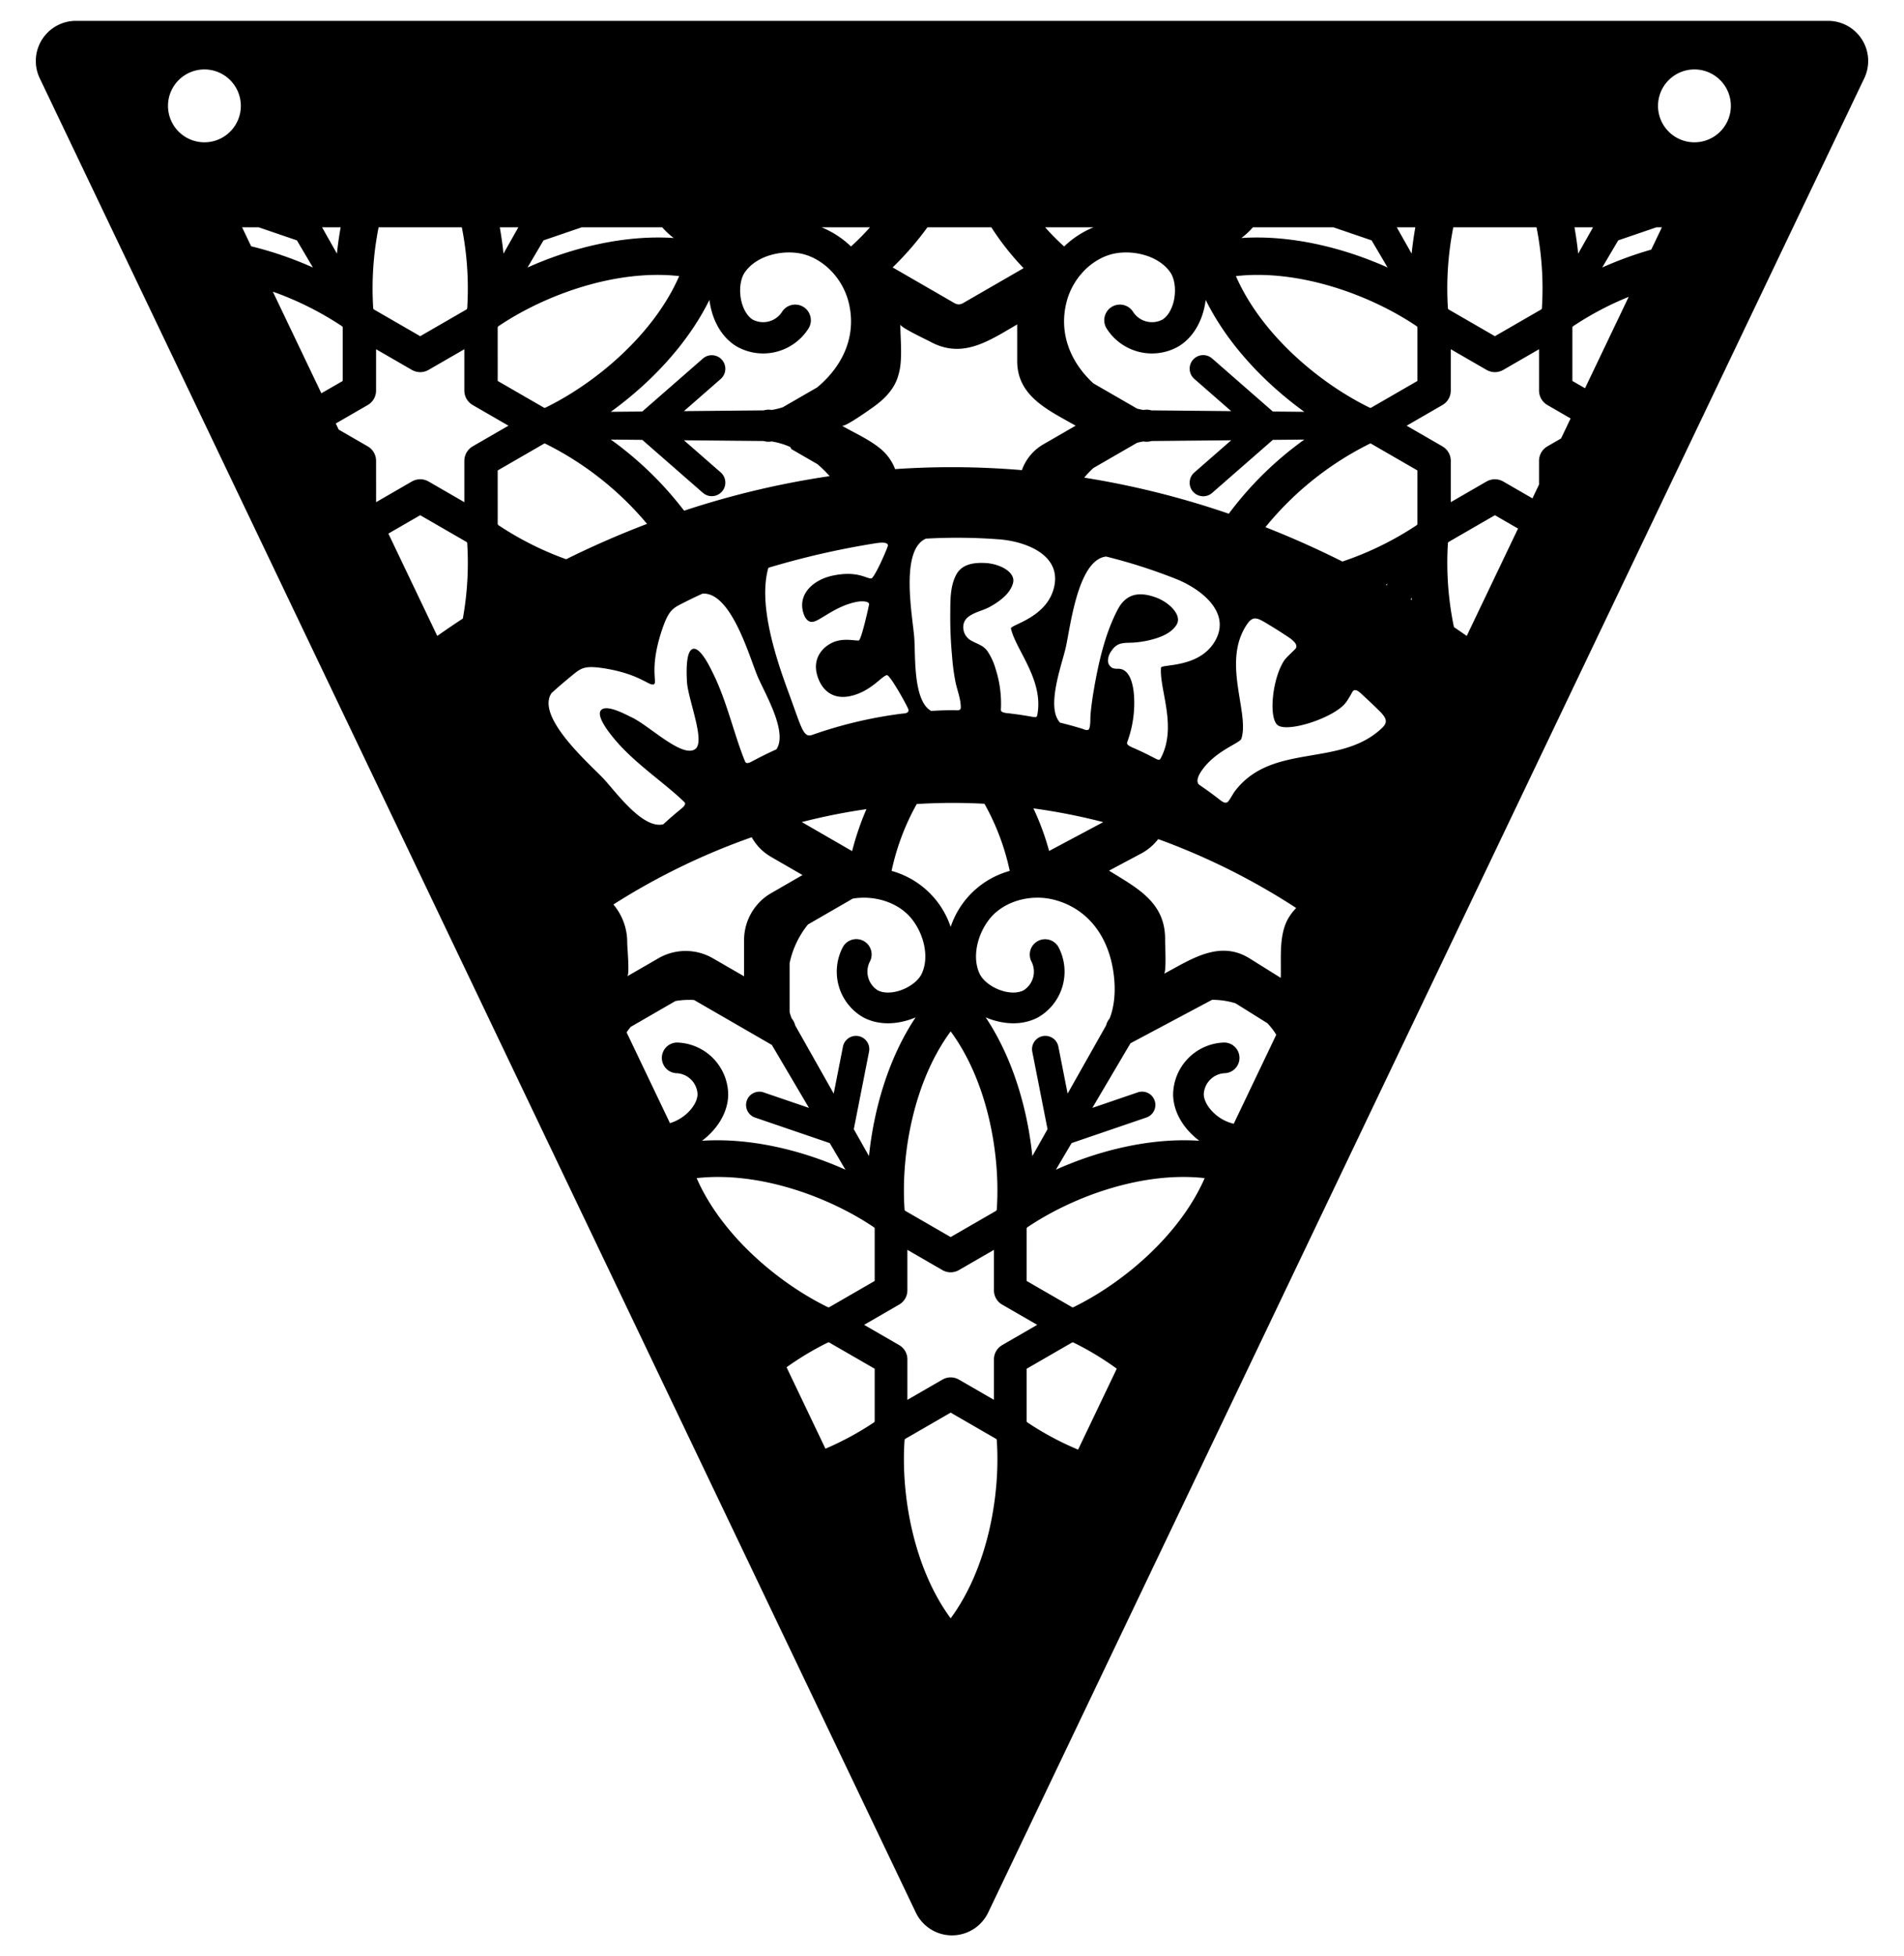 <svg id="Слой_1" data-name="Слой 1" xmlns="http://www.w3.org/2000/svg" viewBox="0 0 1003 1030"><title>Christmas flags</title><path d="M963.009,10.983H39.991A21.122,21.122,0,0,0,20.933,41.211l461.509,965.792a21.122,21.122,0,0,0,38.115,0L982.067,41.211A21.121,21.121,0,0,0,963.009,10.983ZM839.191,119.688l-7.823,13.85c-.47-4.569-1.132-9.201-1.952-13.85Zm-73.616,0h43.842a165.358,165.358,0,0,1,2.825,42.759c-.094.139-.175.285-.261.43l-24.486,14.137-24.484-14.136c-.086-.145-.168-.292-.261-.431A165.358,165.358,0,0,1,765.575,119.688Zm-19.998,0c-.821,4.65-1.483,9.284-1.953,13.854L735.799,119.688ZM656.862,122.907a39.993,39.993,0,0,0,3.134-3.219h42.428l20.115,6.872,8.43,14.288c-23.3-10.44-50.913-17.244-77.025-15.533C654.945,124.562,655.92,123.761,656.862,122.907ZM746.439,171.862c.074.152.161.297.244.445v28.271l-24.485,14.137c-.169.002-.338-0-.505.012-26.697-12.974-57.239-38.657-70.63-69.355C684.341,141.62,721.856,155.229,746.439,171.862ZM611.433,399.25c-.562,1.059-1.029,1.047-2.974.038-4.184-2.169-6.3-3.197-10.576-5.137-1.704-.772-4.718-1.774-4.101-3.352a59.148,59.148,0,0,0,3.705-22.179c-.091-5.027-1.144-16.219-8.191-16.509a10.375,10.375,0,0,1-2.982-.26,4.385,4.385,0,0,1-2.647-4.18,8.977,8.977,0,0,1,1.781-4.887,10.392,10.392,0,0,1,2.783-2.941c2.544-1.687,5.946-1.306,8.839-1.505a51.376,51.376,0,0,0,9.087-1.426c4.934-1.249,10.814-3.386,13.632-7.95,3.104-5.029-3.816-11.799-10.871-14.377-8.534-3.118-15.565-2.255-20.082,6.278-6.672,12.606-10.141,27.996-12.55,41.95-.757,4.386-1.39,8.751-1.792,13.19-.209,2.313.067,5.262-.643,7.491-.563,1.766-2.861.472-3.848.174-4.585-1.386-6.894-2.019-11.54-3.16-7.525-7.832.674-29.868,2.872-39.19,2.475-10.5,6.272-46.555,21.35-48.288a289.095,289.095,0,0,1,36.511,11.673c12.432,4.829,29.177,16.95,21.336,31.968-8.026,15.372-28.775,12.852-28.938,14.887C610.669,363.033,620.318,382.721,611.433,399.25Zm-67.636,154.515,8.028,40.775-8.001,14.166c-2.559-24.908-10.32-51.694-24.575-73.03q1.692.717,3.471,1.29c8.846,2.838,17.487,2.334,24.326-1.418a27.728,27.728,0,0,0,10.486-36.993A8.078,8.078,0,0,0,543.484,506.533a11.625,11.625,0,0,1-4.209,14.853c-2.827,1.551-7.171,1.626-11.62.199-5.183-1.663-9.817-5.178-11.533-8.748-5.022-10.451.183-25.083,8.195-32.192,8.051-7.143,20.437-9.792,31.553-6.747,16.929,4.636,28.145,18.774,30.775,38.788,1.176,8.947.451,16.991-2.064,23.47-.229.318-.462.633-.683.956a8.05,8.05,0,0,0-1.2,2.765L562.405,575.807l-4.872-24.746a7,7,0,0,0-13.737,2.704Zm-91.519-8.22a7,7,0,0,0-8.221,5.516l-4.872,24.749-20.295-35.932a8.045,8.045,0,0,0-1.2-2.765c-.218-.32-.45-.632-.676-.947-.408-1.05-.751-2.155-1.065-3.284V507.164a47.874,47.874,0,0,1,9.675-20.4l23.583-13.616c10.149-1.687,20.849,1.091,28.068,7.496,8.012,7.109,13.217,21.742,8.194,32.193-1.715,3.57-6.35,7.084-11.533,8.748-4.45,1.425-8.793,1.352-11.619-.199a11.626,11.626,0,0,1-4.209-14.852,8.077,8.077,0,0,0-14.046-7.979,27.726,27.726,0,0,0,10.483,36.994c6.841,3.753,15.479,4.257,24.326,1.418q1.777-.57,3.471-1.29c-14.256,21.337-22.016,48.124-24.575,73.033L449.767,594.543l8.028-40.778A7.001,7.001,0,0,0,452.279,545.544ZM379.652,248.73,360.281,231.81l42.064.397a8.186,8.186,0,0,0,2.439.375c.208,0,.418-.007.629-.024.395-.03.789-.075,1.184-.115a39.603,39.603,0,0,1,9.752,2.937l.509,1.064,13.682,7.899a58.421,58.421,0,0,1,6.492,6.36,453.501,453.501,0,0,0-76.655,18.193,182.561,182.561,0,0,0-38.62-37.452l16.589.157,31.917,27.879a7.137,7.137,0,0,0,9.39-10.751Zm25.124,50.215a431.847,431.847,0,0,1,55.883-12.807c1.724-.236,6.867-1.191,7.089.981.089.868-7.013,17.175-8.773,17.44-2.301.346-7.217-4.339-20.593-1.417-9.42,2.057-18.095,9.183-15.281,19.27.615,2.206,2.172,5.82,5.7,4.859,4.032-1.098,11.928-8.446,22.849-10.439,1.559-.285,5.924-.576,6.205,1.258.017.107-4.032,18.855-5.481,19.137-1.209.234-6.25-.988-10.971.123-6.176,1.453-13.941,7.879-10.897,18.238,2.459,8.374,8.724,12.973,17.785,10.842,10.678-2.512,16.213-10.543,18.907-10.942,1.684-.25,11.259,17.122,11.382,18.205.234,2.059-2.391,1.922-3.626,2.08a228.999,228.999,0,0,0-46.601,10.993c-5.201,2.053-5.686-2.4-13.129-22.626C408.758,346.574,399.239,318.022,404.776,298.945Zm141.657,77.508c-.219,1.178-.663,1.307-2.793.933-4.586-.807-6.889-1.153-11.51-1.725-1.84-.229-4.994-.286-4.876-1.976a59.681,59.681,0,0,0-2.707-21.241,33.109,33.109,0,0,0-4.404-9.629c-2.3-3.216-5.57-3.751-8.83-5.689A8.078,8.078,0,0,1,507.448,330.8c-.478-7.639,8.756-8.357,13.901-11.228,4.919-2.745,10.835-6.84,12.311-12.646,1.458-5.736-7.088-10.121-14.549-10.488-6.123-.301-12.602.493-15.593,6.561-3.055,6.111-2.867,13.358-2.928,20.012a220.063,220.063,0,0,0,.972,22.768,110.494,110.494,0,0,0,1.877,13.801c.968,4.304,2.723,8.575,2.691,13.046-.013,1.854-2.59,1.296-3.623,1.302-4.791.031-7.189.109-11.98.392-9.531-5.242-8.226-28.724-8.889-38.284-.746-10.755-7.796-46.323,6.099-52.429a292.719,292.719,0,0,1,38.21.342c13.281.912,32.555,7.506,29.561,24.102-3.082,17.085-23.398,20.879-22.951,22.877C535.075,342.178,549.957,358.082,546.433,376.453Zm34.737,56.42-28.513,15.181a136.653,136.653,0,0,0-8.269-22.418A317.577,317.577,0,0,1,581.171,432.873Zm-98.246-9.534c6.147-.366,12.336-.578,18.576-.587,5.738-.008,11.435.156,17.096.455a125.686,125.686,0,0,1,13.325,35.34,45.64,45.64,0,0,0-31.125,29.481A45.64,45.64,0,0,0,469.671,458.545,125.669,125.669,0,0,1,482.924,423.339Zm-26.498,2.695q-.77,1.774-1.484,3.548a147.085,147.085,0,0,0-6.058,18.555L422.38,432.836A320.663,320.663,0,0,1,456.426,426.033Zm44.37,117.024c19.506,26.427,26.344,64.964,24.27,94.001-.092.136-.172.28-.256.422l-24.015,13.865-24.013-13.864c-.084-.142-.164-.286-.257-.423C474.452,608.021,481.29,569.484,500.796,543.057Zm70.351-291.571a56.347,56.347,0,0,1,4.788-5.032l23.081-13.326c1.091-.276,2.177-.516,3.249-.681.393.039.787.085,1.18.114.211.016.42.023.628.023a8.176,8.176,0,0,0,2.436-.374l42.065-.398-19.37,16.919a7.138,7.138,0,1,0,9.391,10.751l31.916-27.878,16.588-.157A181.542,181.542,0,0,0,647.31,270.491,454.865,454.865,0,0,0,571.147,251.486ZM616.563,143.5c2.277,3.334,3.019,9.219,1.845,14.643-1.007,4.655-3.287,8.453-6.099,10.158a11.853,11.853,0,0,1-15.261-3.855,8.235,8.235,0,1,0-14.206,8.336,28.269,28.269,0,0,0,38.01,9.601c6.802-4.127,11.651-11.498,13.655-20.757q.402-1.858.63-3.721c11.574,23.465,31.271,43.973,51.961,58.931l-16.588-.157-31.915-27.878a7.138,7.138,0,1,0-9.391,10.751l19.371,16.919-42.074-.398a8.208,8.208,0,0,0-3.055-.35c-.394.03-.788.075-1.182.115-1.066-.164-2.147-.403-3.233-.677L575.928,201.825c-12.987-12.064-18.1-27.484-14.013-43.079,2.979-11.368,11.632-20.954,22.044-24.422C594.317,130.872,609.895,133.735,616.563,143.5ZM576.074,119.688a49.137,49.137,0,0,0-15.504,10.084A124.915,124.915,0,0,1,550.566,119.688Zm-87.528,0h33.682A139.572,139.572,0,0,0,539.215,141.195L507.592,159.453l-.384.219c-.144.075-.293.137-.495.228-.02.009-.041.018-.059.027-.072.023-.148.049-.231.078a4.273,4.273,0,0,1-1.28.262h-.153a4.285,4.285,0,0,1-1.288-.262c-.073-.027-.148-.052-.225-.077-.041-.019-.084-.038-.128-.059-.142-.063-.286-.123-.45-.21l-32.669-18.86A160.243,160.243,0,0,0,488.546,119.688ZM472.592,199.592a33.382,33.382,0,0,0,1.919-9.455c.475-6.449-.226-13.297-.226-19.304,0,1.586,13.697,7.953,15.535,8.965,17.281,9.509,31.155-.395,46.025-8.97v19.291c.001,18.83,16.932,26.03,30.778,34.023L549.878,233.81a25.408,25.408,0,0,0-11.547,13.726c-12.159-1.012-24.436-1.557-36.831-1.557q-15.104,0-29.976,1.022a25.867,25.867,0,0,0-7.129-10.249c-6.04-5.197-14.025-8.647-20.887-12.609,1.532.885,14.379-8.305,16.238-9.615C465.195,210.687,470.167,205.944,472.592,199.592ZM458.286,119.688a124.892,124.892,0,0,1-10,10.08,49.131,49.131,0,0,0-15.497-10.08Zm-83.937,41.936c2.004,9.259,6.852,16.63,13.654,20.756a28.268,28.268,0,0,0,38.01-9.602,8.235,8.235,0,1,0-14.206-8.335,11.855,11.855,0,0,1-15.262,3.855c-2.812-1.706-5.092-5.503-6.099-10.158-1.174-5.424-.432-11.309,1.845-14.643,6.669-9.764,22.243-12.627,32.605-9.177,10.411,3.467,19.064,13.054,22.043,24.422,4.332,16.531-1.664,32.87-16.433,45.217l-18.118,10.46a36.842,36.842,0,0,1-5.795,1.416c-.394-.04-.789-.085-1.183-.115a8.187,8.187,0,0,0-3.049.351l-42.081.398,19.37-16.92a7.137,7.137,0,1,0-9.39-10.751l-31.915,27.879-16.589.157c20.69-14.959,40.387-35.468,51.96-58.934Q373.948,159.761,374.349,161.624Zm-88.031-35.066,20.106-6.87h42.436a40.008,40.008,0,0,0,3.134,3.218c.941.853,1.915,1.653,2.913,2.407-26.11-1.712-53.719,5.092-77.019,15.533Zm-13.263-6.87L265.232,133.539c-.469-4.569-1.132-9.201-1.952-13.85Zm-10.882,52.618c.083-.148.17-.294.244-.446,24.584-16.634,62.096-30.241,95.376-26.49-13.391,30.697-43.931,56.381-70.627,69.354-.169-.012-.34-.01-.51-.012l-24.483-14.135Zm-62.735-52.618h43.843a165.357,165.357,0,0,1,2.825,42.759c-.093.139-.175.285-.261.43l-24.486,14.137-24.484-14.136c-.086-.145-.168-.292-.262-.431A165.366,165.366,0,0,1,199.439,119.688Zm-19.998,0c-.821,4.65-1.483,9.284-1.953,13.854l-7.825-13.854ZM107.683,74.927a19.183,19.183,0,1,1,19.183-19.183A19.183,19.183,0,0,1,107.683,74.927Zm19.85,44.761h8.757l20.115,6.872,8.43,14.288a189.913,189.913,0,0,0-32.531-11.176ZM143.723,153.57a165.231,165.231,0,0,1,36.58,18.293c.074.152.161.297.244.445v28.271l-11.255,6.498ZM243.815,325.681q-6.801,4.468-13.473,9.156l-25.749-53.885L221.36,271.27l24.485,14.136c.086.145.169.293.263.433A164.274,164.274,0,0,1,243.815,325.681Zm4.96-90.51c-.139.086-.277.172-.41.265-.123.085-.239.176-.356.266-.103.08-.206.16-.306.244-.13.11-.254.226-.376.342-.079.076-.158.151-.234.229-.125.128-.244.26-.359.395-.069.08-.137.161-.203.244-.108.135-.21.273-.309.413-.068.095-.134.192-.198.29-.085.132-.165.265-.243.4-.068.117-.133.236-.195.357-.064.123-.122.246-.179.371-.064.138-.124.277-.18.42-.046.117-.089.235-.13.354-.052.15-.101.301-.145.455-.035.123-.066.247-.096.372-.035.147-.069.295-.097.446-.028.147-.048.294-.068.442-.017.129-.035.258-.046.389-.016.181-.022.362-.028.544-.002.076-.012.149-.012.226v21.769l-18.853-10.885c-.068-.039-.14-.069-.209-.107-.156-.085-.313-.168-.474-.243-.124-.058-.249-.109-.374-.161-.132-.054-.264-.108-.399-.156-.151-.054-.301-.1-.453-.145-.116-.034-.232-.068-.349-.097-.163-.041-.325-.075-.489-.106-.115-.022-.23-.043-.346-.06-.16-.024-.32-.042-.48-.057-.128-.012-.255-.022-.383-.029-.146-.007-.291-.01-.436-.01-.145,0-.29.003-.436.01-.128.007-.256.017-.383.029-.16.015-.32.033-.479.057-.117.018-.231.039-.347.06-.164.031-.326.066-.488.106-.117.029-.233.063-.35.097-.151.045-.302.092-.453.145-.135.048-.267.101-.4.156-.125.052-.25.103-.374.161-.161.075-.317.158-.473.243-.069.037-.141.067-.209.107l-18.853,10.885V242.634c0-.076-.01-.15-.011-.226-.005-.182-.011-.363-.028-.544-.011-.131-.03-.26-.046-.389-.02-.148-.04-.295-.068-.442-.028-.15-.061-.298-.097-.446-.03-.124-.061-.249-.096-.372-.044-.154-.093-.305-.145-.456-.041-.118-.084-.236-.129-.352-.056-.143-.117-.282-.181-.421q-.084-.187-.178-.37c-.062-.121-.128-.24-.196-.357-.078-.136-.158-.269-.244-.4-.063-.098-.129-.194-.196-.289-.099-.141-.202-.279-.31-.414-.066-.083-.134-.163-.203-.243-.116-.135-.234-.267-.359-.395-.076-.078-.155-.154-.234-.229-.123-.117-.246-.232-.377-.342-.099-.085-.202-.164-.305-.244-.117-.091-.234-.181-.356-.266-.134-.093-.272-.18-.411-.265-.075-.047-.145-.1-.222-.144l-15.295-8.83-1.539-3.22,16.834-9.719c.072-.041.136-.09.207-.134.146-.09.292-.181.432-.279.117-.082.228-.168.339-.254.109-.084.217-.168.321-.257.126-.107.246-.218.365-.331.083-.079.165-.158.245-.24.122-.125.238-.255.351-.386.071-.083.141-.165.21-.251.106-.133.206-.269.304-.407.069-.097.136-.195.201-.295.084-.13.164-.261.24-.395.069-.119.135-.239.198-.361.062-.121.121-.244.177-.367.064-.139.125-.28.181-.423.045-.117.088-.234.129-.352.052-.15.101-.301.145-.456.035-.123.066-.247.096-.372.035-.147.069-.294.097-.444.028-.147.048-.295.068-.444.017-.129.035-.257.046-.388.016-.181.022-.363.028-.545.002-.076.011-.149.011-.225V183.88L216.968,194.765l.02.01a8.69,8.69,0,0,0,.797.392c.086.039.17.089.257.124.135.055.277.091.414.14a8.728,8.728,0,0,0,2.895.513l.008-.001.008.001a8.727,8.727,0,0,0,2.892-.512c.139-.048.281-.085.417-.14.087-.036.171-.085.257-.124a8.786,8.786,0,0,0,.797-.392l.02-.01,18.854-10.886V205.65c0,.076.01.15.012.226.005.182.012.363.028.544.011.131.029.261.046.39.02.147.04.294.067.439.028.152.062.301.098.45.029.123.059.245.094.366.044.157.095.31.148.463.04.116.081.231.126.345.057.146.119.288.184.43.055.121.112.24.173.358q.097.189.204.372c.074.13.151.258.233.383.068.105.138.207.21.309.094.134.192.265.294.393.071.09.146.178.222.265.109.127.221.252.338.373.085.087.172.171.259.254.114.108.229.215.35.318.11.094.224.183.339.271.106.082.211.163.321.24.148.104.301.199.454.294.065.04.124.085.19.123l18.853,10.884-18.853,10.885C248.92,235.071,248.85,235.124,248.775,235.171Zm13.399,40.804V247.706l24.479-14.133c.161-.002.321-.02.481-.031a166.332,166.332,0,0,1,53.726,42.298q-21.745,8.272-42.622,18.61a165.088,165.088,0,0,1-35.819-18.028C262.344,276.27,262.257,276.123,262.174,275.975Zm28.396,88.914c4.281-3.837,6.454-5.698,10.857-9.308,4.666-3.824,6.483-5.278,16.637-3.712,19.506,3.048,24.201,9.856,26.505,8.341,1.727-1.137-2.568-8.33,4.1-28.381,3.53-10.578,5.753-11.581,10.941-14.21,4.15-2.103,6.239-3.113,10.444-5.054,15.223-1.028,24.838,33.782,29.161,43.861,3.781,8.815,15.926,29.111,9.777,38.125-4.962,2.264-7.419,3.474-12.275,6.053-1.138.605-3.524,2.025-4.193.413-5.727-13.797-9.611-32.023-17.199-47.08-1.028-2.04-6.719-14.248-10.75-12.093-3.542,1.894-2.856,13.935-2.707,16.88.342,8.913,9.831,31.464,4.481,35.597-6.62,5.115-23.733-11.713-33.178-16.423-2.513-1.105-12.841-7.056-16.283-4.247-3.661,2.99,4.995,13.299,6.439,15.064,10.641,13.008,26.762,23.428,37.221,33.649,1.226,1.198-1.065,2.95-2.096,3.8-3.68,3.03-5.492,4.601-9.053,7.855-10.826,2.626-24.818-16.835-31.31-23.857C311.51,403.047,281.866,377.59,290.57,364.889Zm105.433,75.931a26.663,26.663,0,0,0,9.234,9.769c.248.165.506.328.807.503l16.704,9.644-16.743,9.667a27.605,27.605,0,0,0-7.839,6.827,28.577,28.577,0,0,0-6.196,17.531v19.287l-16.675-9.627a28.679,28.679,0,0,0-28.182-.017s-16.655,9.615-16.704,9.644c1.376-.794.011-15.51-0-17.57a30.744,30.744,0,0,0-7.282-20.242A354.183,354.183,0,0,1,396.003,440.821ZM361.822,586.314a23.175,23.175,0,0,1-8.897,5.048L330.091,543.579q.991-1.49,2.127-2.886l23.605-13.628a43.305,43.305,0,0,1,9.782-.549l40.991,23.666,19.559,33.15-23.869-8.155a7,7,0,0,0-4.526,13.249L437.09,601.862l8.268,14.013c-22.853-10.239-49.934-16.912-75.543-15.233.981-.74,1.938-1.525,2.861-2.362,6.881-6.242,10.764-13.975,10.934-21.774a27.728,27.728,0,0,0-26.796-27.577l-.057-0a8.077,8.077,0,0,0-.055,16.154,11.626,11.626,0,0,1,10.758,11.072C367.388,579.378,365.282,583.176,361.822,586.314Zm5.166,33.997c32.638-3.68,69.432,9.668,93.542,25.981.072.149.158.292.239.436v27.727L436.754,688.32c-.165.002-.331-0-.496.012C410.075,675.608,380.121,650.418,366.988,620.312ZM460.768,748.404c-.081.145-.166.287-.239.436a157.684,157.684,0,0,1-25.695,13.934l-20.488-42.875a155.579,155.579,0,0,1,21.94-13.112c.158.011.316.028.474.03l24.007,13.86Zm40.029,103.671C481.29,825.647,474.452,787.11,476.526,758.074c.092-.136.172-.281.256-.422l24.014-13.865L524.809,757.651c.085.142.166.288.258.425C527.141,787.111,520.304,825.648,500.797,852.075Zm26.886-143.693c-.136.084-.272.169-.403.26-.12.084-.235.173-.349.261-.101.078-.202.157-.3.24-.128.108-.249.221-.369.336-.078.074-.155.148-.23.225-.122.126-.239.255-.352.387-.068.079-.135.158-.199.239-.106.132-.206.267-.303.405-.066.093-.132.188-.194.284-.084.129-.162.26-.238.392q-.099.173-.191.35c-.062.12-.12.242-.175.364-.062.136-.122.272-.177.411-.045.115-.087.231-.127.347-.051.148-.1.295-.143.446-.034.121-.065.242-.094.365-.035.144-.068.289-.095.437-.027.144-.047.288-.066.433-.017.127-.035.253-.046.382-.016.177-.022.355-.027.534-.002.074-.011.146-.011.221v21.35l-18.49-10.675c-.067-.039-.137-.068-.205-.105-.153-.083-.307-.165-.465-.238-.121-.057-.244-.107-.367-.158-.13-.053-.259-.106-.391-.153-.148-.053-.295-.098-.444-.142-.114-.034-.228-.067-.343-.096-.16-.04-.319-.074-.479-.104-.113-.021-.226-.042-.339-.059-.157-.023-.313-.041-.47-.056-.125-.012-.25-.022-.376-.028-.143-.007-.285-.01-.428-.01-.143,0-.285.003-.428.01-.126.006-.251.016-.376.028-.157.015-.314.033-.47.056-.114.017-.227.038-.34.059-.16.031-.319.064-.479.104-.115.029-.229.062-.343.096-.149.044-.297.09-.444.142-.132.047-.262.1-.392.153-.123.051-.245.101-.367.158-.157.073-.311.155-.464.238-.068.037-.138.066-.205.105l-18.491,10.676V715.702c0-.075-.009-.147-.011-.221-.005-.179-.011-.357-.027-.534-.011-.129-.029-.255-.045-.382-.02-.145-.039-.29-.066-.433-.027-.148-.06-.292-.095-.437-.029-.123-.059-.244-.094-.365-.043-.151-.092-.299-.142-.447-.041-.116-.082-.231-.127-.346-.055-.14-.115-.277-.177-.413q-.083-.184-.174-.363c-.061-.119-.125-.235-.192-.35-.076-.133-.155-.263-.239-.393-.062-.096-.127-.19-.192-.283-.098-.138-.198-.274-.305-.406-.064-.081-.131-.159-.199-.238-.113-.132-.229-.262-.352-.387-.075-.077-.152-.151-.229-.225-.12-.115-.242-.228-.37-.336-.098-.083-.198-.161-.299-.24-.115-.089-.229-.178-.349-.261-.131-.091-.267-.176-.403-.26-.074-.046-.142-.097-.218-.141l-18.491-10.675,18.491-10.675c.07-.04.133-.089.203-.131.143-.089.286-.178.424-.274.115-.08.223-.165.333-.249.107-.083.213-.165.315-.252.123-.105.241-.214.357-.325.081-.078.162-.155.24-.236.119-.123.233-.25.344-.379.07-.081.139-.162.206-.246.104-.13.203-.264.299-.399.068-.095.134-.192.197-.29.082-.127.16-.256.235-.388.067-.117.132-.234.194-.354.061-.119.118-.239.173-.36.062-.137.122-.274.178-.414.044-.114.086-.229.126-.345.051-.148.099-.296.142-.447.035-.121.065-.243.094-.365.034-.144.068-.289.095-.436.027-.145.047-.289.066-.435.017-.126.034-.252.045-.38.016-.178.022-.356.027-.535.002-.074.011-.147.011-.221v-21.351L496.488,668.754l.02.01a8.505,8.505,0,0,0,.782.384c.085.038.167.087.252.122.133.054.271.089.406.137a8.556,8.556,0,0,0,2.839.503l.008-.001.008.001a8.559,8.559,0,0,0,2.837-.502c.136-.047.275-.083.409-.138.085-.035.167-.084.252-.122a8.551,8.551,0,0,0,.782-.384l.02-.01,18.492-10.676v21.352c0,.075.009.147.011.221.005.178.011.356.027.534.011.129.029.256.046.383.02.144.039.288.066.431.027.149.061.295.096.441.029.12.058.24.092.359.044.153.093.304.145.454.039.113.08.226.124.338.056.143.117.283.181.422.054.118.11.235.169.351.064.123.131.245.2.364.073.127.148.253.228.376.066.103.135.203.206.302.092.131.188.26.288.386.07.088.143.174.217.26.107.125.217.247.332.366.083.085.168.167.254.249.112.106.225.211.343.312.108.092.22.179.332.266.104.08.207.16.315.236.145.101.295.195.446.288.064.039.122.083.187.121l18.49,10.675-18.49,10.676C527.825,708.285,527.757,708.337,527.683,708.383ZM567.926,763.274a158.39,158.39,0,0,1-26.862-14.434c-.073-.15-.158-.293-.24-.439V720.677l24.008-13.861c.158-.002.315-.02.472-.03A156.29,156.29,0,0,1,588.297,720.644Zm-2.59-74.945c-.166-.012-.333-.01-.5-.012l-24.012-13.863V646.728c.082-.145.167-.288.239-.437,24.111-16.314,60.901-29.659,93.54-25.981C621.471,650.417,591.518,675.606,565.336,688.33Zm84.583-96.641a22.514,22.514,0,0,1-10.15-5.376c-3.461-3.138-5.568-6.937-5.639-10.161a11.627,11.627,0,0,1,10.759-11.073,8.077,8.077,0,0,0-.055-16.154c-.02,0-.038,0-.058.001a27.728,27.728,0,0,0-26.795,27.577c.169,7.8,4.053,15.533,10.935,21.775.922.836,1.878,1.621,2.857,2.36-25.607-1.679-52.686,4.994-75.537,15.234l8.268-14.012,39.325-13.437a7,7,0,1,0-4.527-13.247l-23.865,8.154,20.072-34.019L638.496,526.425a41.33,41.33,0,0,1,12.355,1.838l16.767,10.464a35.523,35.523,0,0,1,4.692,6.104Zm28.148-107.079c-4.446,8.796-3.06,20.643-3.391,30.257,0,0-16.323-10.187-16.39-10.229-15.931-9.943-31.046.614-45.134,8.114,1.397-.744.58-15.69.611-17.765.303-20.002-14.896-27.434-29.538-36.573l17.025-9.064a28.014,28.014,0,0,0,8.87-7.537,356.171,356.171,0,0,1,72.689,36.268A26.959,26.959,0,0,0,678.067,484.609Zm49.638-100.996c-22.023,20.493-57.117,7.415-76.835,32.496-1.471,1.871-2.417,4.073-3.849,5.862-1.431,1.787-3.88-.439-5.146-1.411-3.913-3.007-5.903-4.452-9.945-7.22-2.351-1.611-.426-5.284.777-7.104,7.223-10.913,20.48-14.867,21.245-17.291,4.197-13.302-9.406-38.458,1.553-57.954,3.961-7.047,5.974-6.225,11.656-2.818,4.04,2.423,6.043,3.675,10.006,6.259,2.354,1.536,7.136,4.528,5.368,7.02-.504.711-4.979,4.709-5.978,6.215-6.4,9.655-8.318,30.234-3.556,34.097,4.846,3.931,26.93-2.874,34.702-10.408,2.354-2.282,4.443-6.845,5.03-7.491,1.542-1.695,4.182,1.247,5.746,2.686,3.351,3.081,5.006,4.657,8.268,7.879C731.1,378.73,730.805,380.73,727.706,383.614Zm2.843-75.461c-.177-.101-.356-.197-.533-.297.316-.14.638-.273.953-.414Zm12.604,7.425.471-.833c.041.4.101.807.145,1.208C743.564,315.828,743.359,315.702,743.153,315.577Zm3.529-39.6c-.083.148-.17.293-.244.445A166.082,166.082,0,0,1,707.159,295.66q-19.867-9.96-40.552-18.088a165.851,165.851,0,0,1,55.114-44.029c.162.011.322.029.483.031l24.478,14.132Zm25.978,58.853q-3.356-2.352-6.744-4.649a166.024,166.024,0,0,1-3.167-44.344c.094-.139.175-.286.261-.43l24.485-14.137,12.178,7.031Zm49.68-103.965-7.208,4.162c-.077.045-.147.097-.222.144-.139.086-.277.172-.411.265-.123.085-.239.176-.356.266-.104.08-.206.16-.306.244-.13.11-.254.226-.377.342-.079.076-.158.151-.234.229-.125.128-.244.26-.359.395-.069.08-.138.161-.204.244-.107.135-.21.273-.309.413-.068.095-.134.192-.197.29-.085.132-.165.265-.244.4-.067.117-.133.236-.195.357-.063.123-.122.246-.179.371-.064.138-.124.277-.18.42-.046.117-.089.235-.13.354-.052.15-.101.301-.146.455-.036.123-.066.247-.096.372-.036.147-.069.295-.097.446-.027.147-.048.294-.068.442-.017.129-.035.258-.046.389-.016.181-.022.362-.028.544-.002.076-.011.149-.011.226v12.504l-3.47,7.261-15.383-8.882c-.068-.039-.14-.069-.209-.107-.157-.085-.313-.168-.474-.243-.124-.058-.249-.109-.374-.161-.133-.054-.264-.108-.399-.156-.15-.054-.301-.1-.452-.145-.117-.034-.233-.068-.35-.097-.163-.041-.326-.075-.489-.106-.115-.022-.23-.043-.346-.06-.16-.024-.32-.042-.48-.057-.128-.012-.256-.022-.384-.029-.146-.007-.291-.01-.436-.01s-.29.003-.436.01c-.128.007-.256.017-.384.029-.16.015-.32.033-.48.057-.116.018-.231.039-.346.06-.164.031-.326.066-.489.106-.117.029-.233.063-.349.097-.151.045-.302.092-.453.145-.135.048-.267.101-.399.156-.125.052-.251.103-.375.161-.161.075-.318.158-.473.243-.069.037-.141.067-.209.107L764.25,264.404V242.634c0-.076-.01-.15-.011-.226-.005-.182-.011-.363-.028-.544-.011-.131-.03-.26-.046-.389-.02-.148-.04-.295-.068-.442-.027-.15-.061-.298-.097-.446-.03-.124-.06-.249-.095-.372-.044-.154-.094-.305-.146-.456-.041-.118-.083-.236-.129-.352-.057-.143-.117-.282-.181-.421q-.084-.187-.178-.37c-.063-.121-.128-.24-.196-.357-.078-.136-.158-.269-.244-.4-.063-.098-.129-.194-.196-.289q-.149-.211-.31-.414c-.066-.083-.133-.163-.203-.243-.116-.135-.234-.267-.359-.395-.076-.078-.155-.154-.234-.229-.123-.117-.247-.232-.377-.342-.1-.085-.203-.164-.305-.244-.117-.091-.234-.181-.356-.266-.133-.093-.272-.18-.411-.265-.075-.047-.146-.1-.222-.144l-18.854-10.884L759.859,213.257c.072-.041.136-.09.207-.134.146-.09.292-.181.432-.279.117-.082.228-.168.34-.254.109-.084.217-.168.322-.257.126-.107.246-.218.365-.331.083-.079.165-.158.245-.24.122-.125.238-.255.351-.386.071-.083.141-.165.21-.251.106-.133.206-.269.304-.407.069-.097.136-.195.201-.295.084-.13.164-.261.24-.395.068-.119.135-.239.198-.361.062-.121.121-.244.177-.367.064-.139.124-.28.181-.423.046-.117.088-.234.129-.352.052-.15.101-.301.146-.456.035-.123.066-.247.095-.372.035-.147.069-.294.097-.444.027-.147.048-.295.068-.444.017-.129.035-.257.046-.388.016-.181.022-.363.028-.545.001-.076.011-.149.011-.225V183.88l18.853,10.885.021.01a8.711,8.711,0,0,0,.797.392c.087.039.17.089.257.124.135.055.276.091.414.14a8.729,8.729,0,0,0,2.895.513l.008-.001.009.001a8.727,8.727,0,0,0,2.892-.512c.139-.048.281-.085.417-.14.087-.036.171-.085.257-.124a8.704,8.704,0,0,0,.797-.392l.021-.01,18.854-10.886V205.65c0,.076.009.15.011.226.005.182.012.363.028.544.012.131.029.261.046.39.02.147.04.294.067.439.028.152.062.301.098.45.03.123.059.245.094.366.044.157.095.31.148.463.04.116.081.231.126.345.057.146.119.288.184.43q.083.181.173.358c.064.126.133.249.203.372.075.13.151.258.233.383.068.105.138.207.21.309.094.134.192.265.294.393.071.09.146.178.222.265.109.127.221.252.338.373.085.087.172.171.26.254.114.108.229.215.35.318.11.094.224.183.339.271.105.082.211.163.321.24.148.104.301.199.455.294.065.04.124.085.19.123L827.377,220.326Zm12.634-26.439-6.666-3.848v-28.271c.083-.148.171-.294.244-.446a162.384,162.384,0,0,1,29.42-15.563Zm34.878-72.989a191.588,191.588,0,0,0-25.83,9.409l8.43-14.287,20.106-6.87h2.908Zm22.748-56.509A19.183,19.183,0,1,1,911.785,55.744,19.183,19.183,0,0,1,892.602,74.927Z"/></svg>